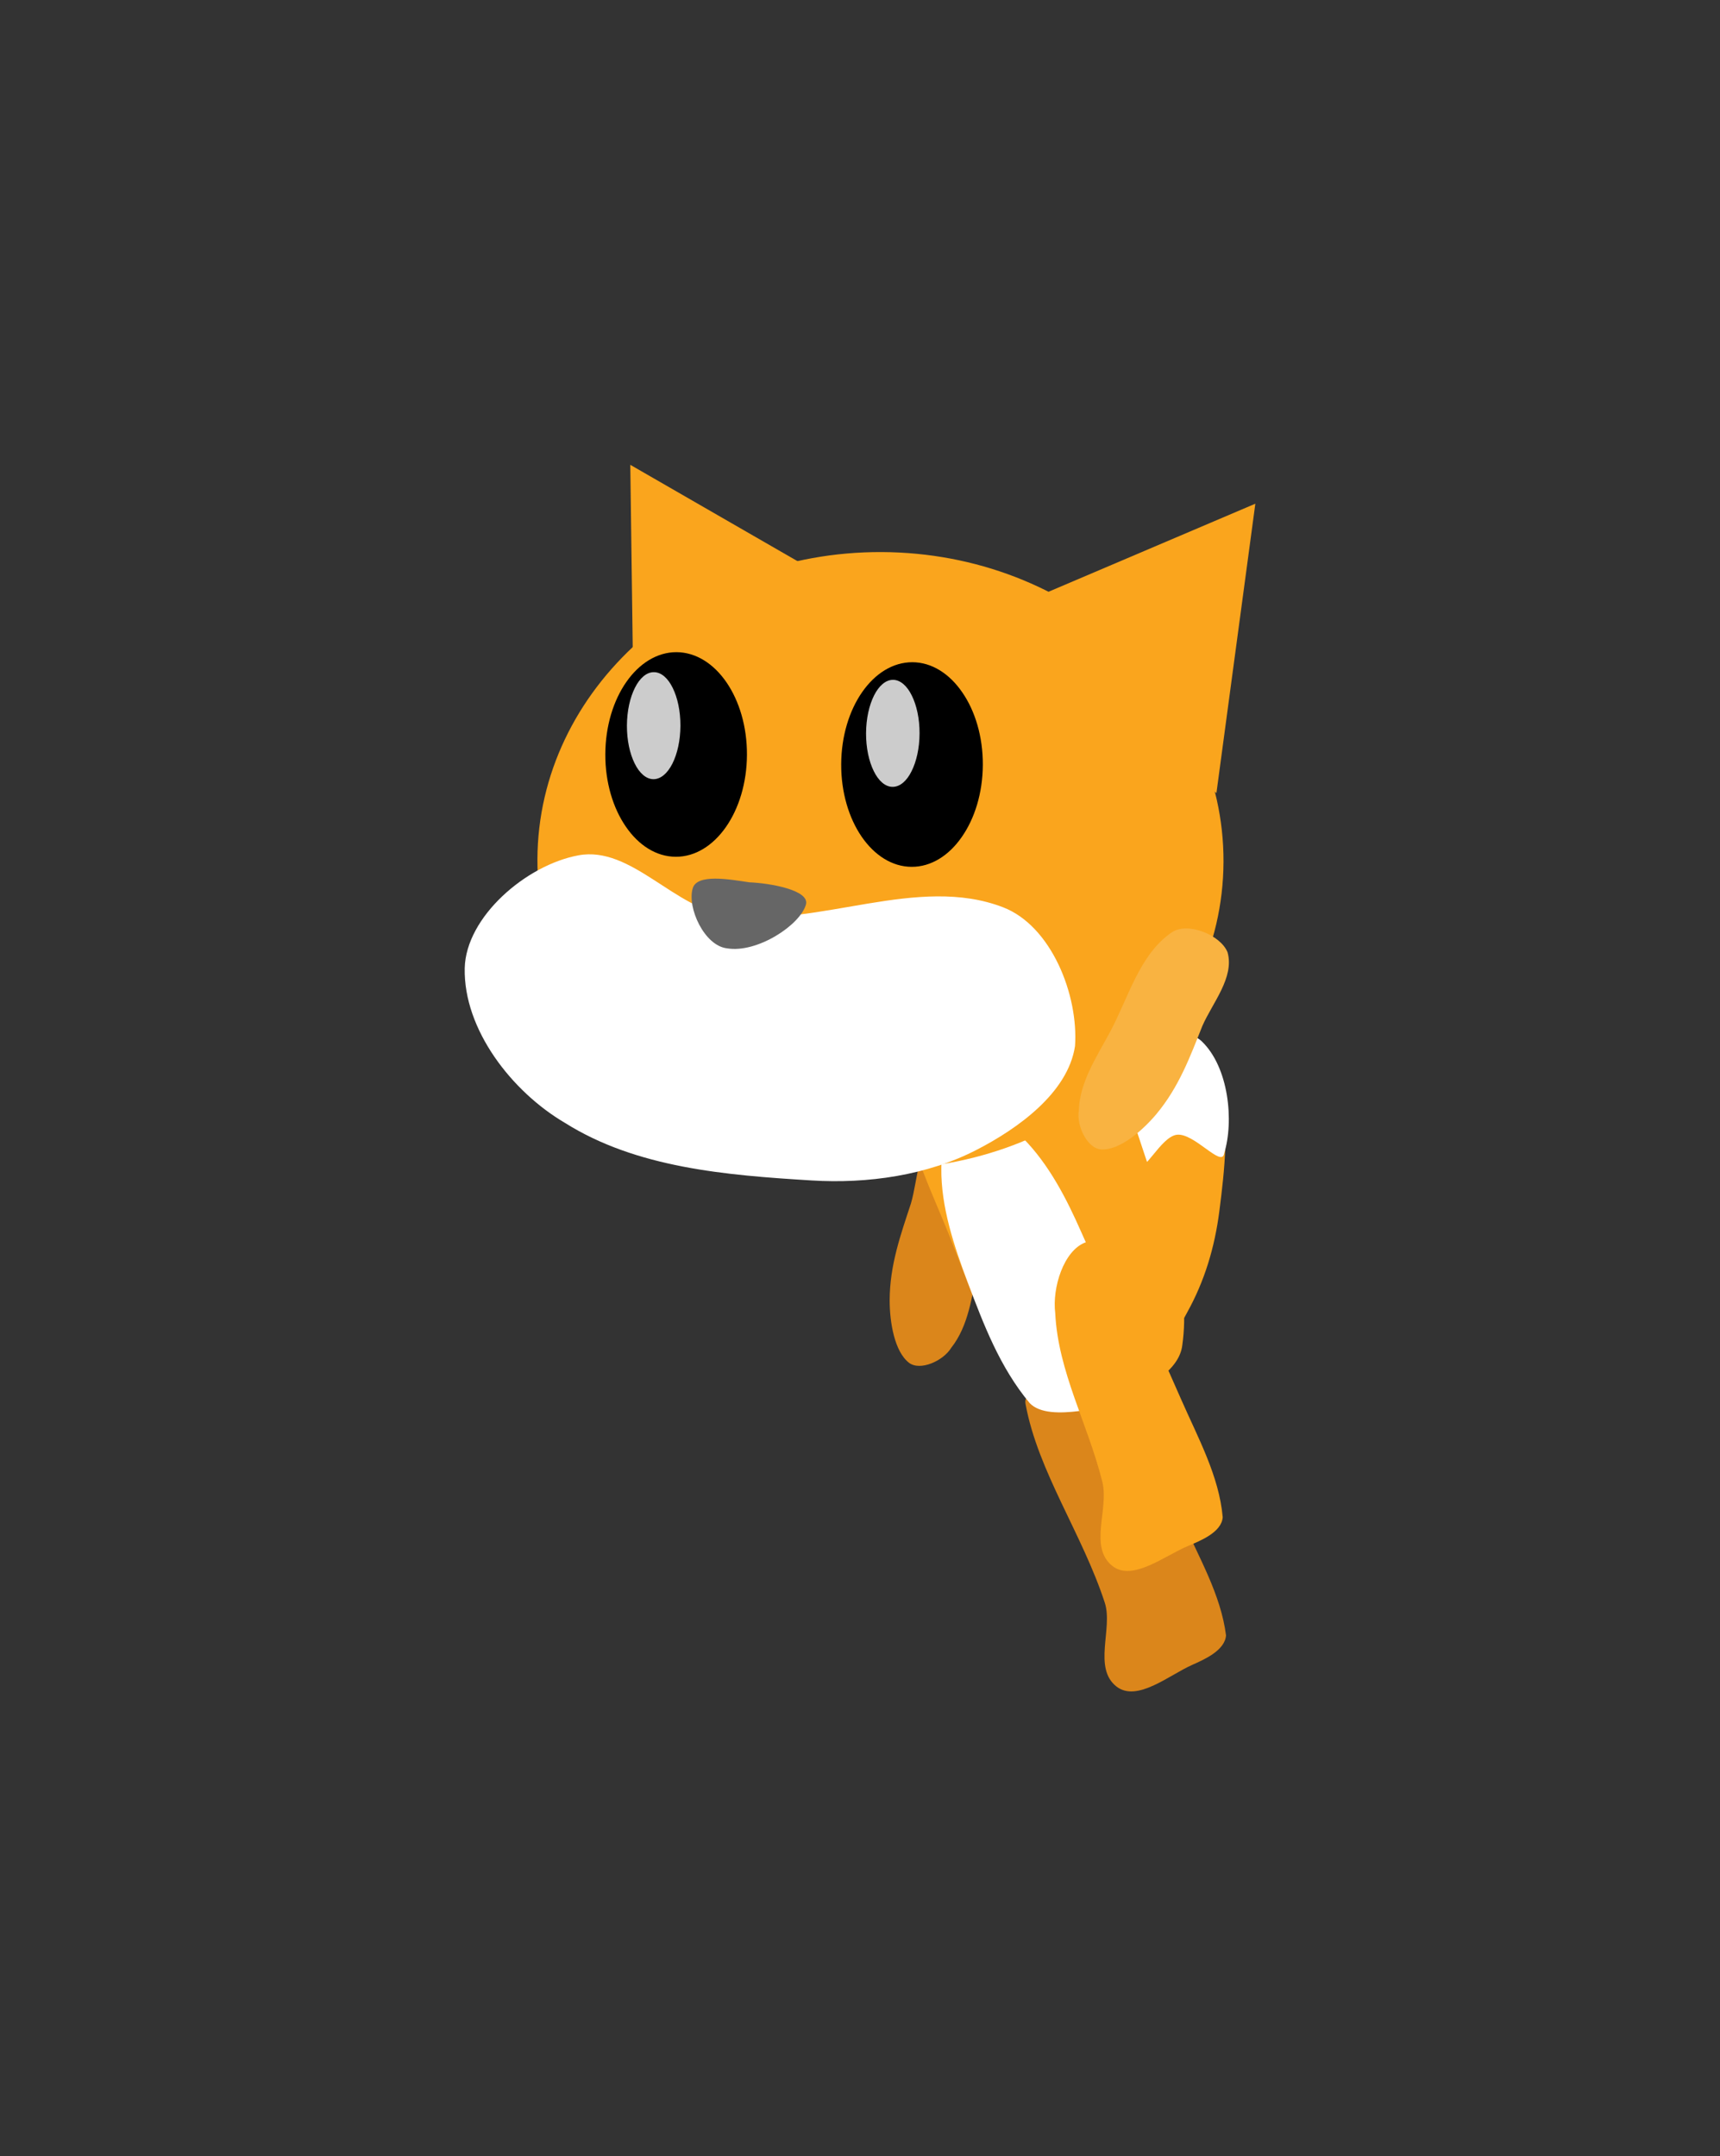 <svg xmlns="http://www.w3.org/2000/svg" xmlns:xlink="http://www.w3.org/1999/xlink" version="1.1" width="30.094" height="37.717" viewBox="-7.339 -7.424 30.094 37.717">
  <rect x="-7.339" y="-7.424" width="30.094" height="37.717" fill="#333333" stroke="none"/>
  <!-- Exported by Scratch - http://scratch.mit.edu/ -->
  <path id="ID0.9358589742332697" fill="#DB861B" stroke="none" stroke-width="16.261" stroke-linecap="round" d="M 8.566 16.415 C 8.311 16.219 8.227 15.704 8.227 15.323 C 8.228 14.704 8.421 14.171 8.599 13.628 C 8.724 13.203 8.711 12.614 9.089 12.354 C 9.38 12.198 9.969 12.392 10.061 12.711 C 10.249 13.374 9.905 14.082 9.766 14.761 C 9.667 15.247 9.61 15.766 9.303 16.154 C 9.167 16.378 8.764 16.564 8.566 16.415 Z "/>
  <path id="ID0.19551143841817975" fill="#DB861B" stroke="none" stroke-width="16.261" stroke-linecap="round" d="M 11.312 16.988 C 11.609 16.986 12.053 16.897 12.278 17.134 C 12.788 17.675 13.049 18.447 13.341 19.15 C 13.634 19.814 14.023 20.472 14.112 21.183 C 14.092 21.448 13.73 21.606 13.516 21.701 C 13.116 21.879 12.556 22.355 12.197 22.079 C 11.78 21.754 12.134 21.066 11.993 20.618 C 11.601 19.411 10.824 18.324 10.605 17.139 C 10.55 16.842 11.074 16.988 11.312 16.988 Z "/>
  <g id="ID0.30696602864190936">
    <path id="ID0.637318427208811" fill="#FAA51D" stroke="none" stroke-linecap="round" d="M 12.54 13.611 C 12.463 14.313 11.861 14.934 11.871 15.648 C 11.877 15.987 12.227 16.324 12.511 16.286 C 12.927 16.274 13.246 15.894 13.432 15.534 C 13.733 14.992 13.914 14.405 13.997 13.75 C 14.089 13.028 14.171 12.274 14.015 11.565 C 13.967 11.216 13.768 10.742 13.416 10.72 C 13.013 10.696 12.558 11.066 12.428 11.47 C 12.22 12.134 12.652 12.895 12.54 13.611 Z " stroke-width="1.084"/>
    <path id="ID0.9894068208523095" fill="#FFFFFF" stroke="none" stroke-linecap="round" d="M 12.485 11.176 C 12.204 11.668 12.286 12.512 12.578 12.938 C 12.667 13.137 12.966 12.466 13.248 12.426 C 13.552 12.385 14.035 13.007 14.079 12.755 C 14.254 12.188 14.161 11.242 13.685 10.789 C 13.381 10.501 12.693 10.812 12.485 11.176 Z " stroke-width="1.084"/>
  </g>
  <g id="ID0.536394951865077">
    <path id="ID0.6198067106306553" fill="#FAA51D" stroke="none" stroke-linecap="round" d="M 9.739 10.276 C 9.261 10.472 8.521 10.625 8.478 11.155 C 8.338 12.189 8.89 13.234 9.28 14.212 C 9.669 15.188 10.031 16.335 10.831 17.104 C 11.175 17.407 11.809 17.183 12.277 17.023 C 12.722 16.869 13.301 16.552 13.348 16.099 C 13.493 15.065 13.116 14.013 12.787 13.067 C 12.411 11.989 12.119 10.776 11.281 9.986 C 10.903 9.628 10.222 10.077 9.739 10.276 Z " stroke-width="1.084"/>
    <path id="ID0.21503017749637365" fill="#FFFFFF" stroke="none" stroke-linecap="round" d="M 9.6 12.255 C 9.32 12.362 9.125 12.703 9.131 13.011 C 9.123 13.685 9.353 14.373 9.593 15.009 C 9.869 15.74 10.154 16.494 10.677 17.12 C 10.858 17.308 11.221 17.298 11.54 17.259 C 11.868 17.209 12.367 17.044 12.377 16.713 C 12.4 15.845 11.943 14.954 11.575 14.119 C 11.33 13.564 11.02 12.946 10.552 12.477 C 10.318 12.283 9.903 12.141 9.6 12.255 Z " stroke-width="1.084"/>
  </g>
  <path id="ID0.19551143841817975" fill="#FAA51D" stroke="none" stroke-linecap="round" d="M 11.647 14.311 C 11.913 14.211 12.134 14.758 12.315 15.024 C 12.738 15.694 13.077 16.488 13.331 17.064 C 13.622 17.727 13.992 18.399 14.054 19.115 C 14.037 19.379 13.663 19.528 13.447 19.619 C 13.042 19.787 12.471 20.25 12.119 19.965 C 11.71 19.631 12.065 18.976 11.949 18.501 C 11.697 17.487 11.173 16.572 11.124 15.547 C 11.068 15.101 11.272 14.455 11.647 14.311 Z " stroke-width="1.084"/>
  <g id="ID0.6909988787956536">
    <g id="ID0.847524844110012">
      <path id="ID0.10025785537436604" fill="#FAA51D" stroke="none" d="M 8.087 2.233 C 6.43 2.227 4.928 2.826 3.837 3.799 C 2.748 4.771 2.07 6.118 2.064 7.607 C 2.058 9.096 2.726 10.447 3.808 11.428 C 4.891 12.409 6.389 13.02 8.045 13.026 C 9.701 13.033 11.204 12.434 12.294 11.461 C 13.384 10.489 14.062 9.142 14.068 7.653 C 14.074 6.164 13.406 4.812 12.324 3.831 C 11.241 2.85 9.743 2.24 8.087 2.233 Z " stroke-width="1.101"/>
      <path id="ID0.23814574256539345" fill="#FAA51D" stroke="none" stroke-linecap="round" d="M 14.625 1.387 L 10.267 3.242 L 13.944 6.45 L 14.625 1.387 Z " stroke-width="1.101"/>
      <path id="ID0.23814574256539345" fill="#FAA51D" stroke="none" stroke-linecap="round" d="M 3.689 0.707 L 7.793 3.071 L 3.757 5.815 L 3.689 0.707 Z " stroke-width="1.101"/>
      <path id="ID0.46886637480929494" fill="#FFFFFF" stroke="none" stroke-linecap="round" d="M 5.421 8.594 C 4.468 8.49 3.711 7.366 2.782 7.538 C 1.864 7.707 0.812 8.617 0.792 9.512 C 0.77 10.585 1.617 11.673 2.544 12.217 C 3.797 13.006 5.366 13.134 6.862 13.225 C 7.84 13.285 8.885 13.138 9.755 12.686 C 10.463 12.321 11.346 11.695 11.47 10.875 C 11.533 9.978 11.054 8.772 10.212 8.447 C 8.72 7.871 6.993 8.8 5.421 8.594 Z " stroke-width="1.101"/>
      <path id="ID0.2958779144100845" fill="#666666" stroke="none" stroke-linecap="round" d="M 5.773 8.01 C 5.422 7.958 4.855 7.855 4.781 8.116 C 4.68 8.449 4.983 9.121 5.383 9.165 C 5.908 9.252 6.659 8.76 6.762 8.399 C 6.833 8.145 6.127 8.024 5.773 8.01 Z " stroke-width="1.101"/>
    </g>
    <g id="ID0.26280788984149694">
      <g id="ID0.2985607646405697">
        <path id="ID0.6929170889779925" fill="#000000" stroke="none" d="M 4.498 3.984 C 4.157 3.983 3.845 4.182 3.62 4.505 C 3.394 4.828 3.254 5.276 3.252 5.769 C 3.25 6.262 3.387 6.711 3.611 7.036 C 3.833 7.361 4.143 7.562 4.484 7.563 C 4.826 7.565 5.137 7.365 5.362 7.043 C 5.588 6.72 5.728 6.272 5.73 5.779 C 5.732 5.285 5.595 4.837 5.372 4.512 C 5.149 4.187 4.839 3.986 4.498 3.984 Z " stroke-width="1.101"/>
        <path id="ID0.02252052817493677" fill="#CCCCCC" stroke="none" d="M 4.102 4.334 C 3.973 4.333 3.855 4.437 3.77 4.607 C 3.685 4.776 3.631 5.009 3.63 5.268 C 3.629 5.527 3.681 5.76 3.765 5.93 C 3.848 6.1 3.966 6.205 4.094 6.206 C 4.223 6.206 4.341 6.102 4.426 5.933 C 4.511 5.764 4.565 5.53 4.566 5.271 C 4.567 5.013 4.515 4.779 4.431 4.609 C 4.348 4.439 4.231 4.334 4.102 4.334 Z " stroke-width="1.101"/>
      </g>
      <g id="ID0.2985607646405697">
        <path id="ID0.6929170889779925" fill="#000000" stroke="none" d="M 8.625 4.16 C 8.283 4.159 7.972 4.358 7.747 4.681 C 7.521 5.004 7.381 5.452 7.379 5.945 C 7.377 6.438 7.514 6.887 7.737 7.212 C 7.96 7.536 8.269 7.738 8.611 7.739 C 8.952 7.741 9.264 7.541 9.488 7.218 C 9.714 6.896 9.855 6.448 9.857 5.954 C 9.859 5.461 9.722 5.012 9.498 4.688 C 9.276 4.363 8.966 4.161 8.625 4.16 Z " stroke-width="1.101"/>
        <path id="ID0.02252052817493677" fill="#CCCCCC" stroke="none" d="M 8.286 4.468 C 8.157 4.468 8.039 4.572 7.954 4.741 C 7.869 4.91 7.815 5.144 7.814 5.403 C 7.813 5.661 7.865 5.895 7.949 6.065 C 8.032 6.235 8.15 6.34 8.278 6.34 C 8.407 6.341 8.526 6.237 8.61 6.067 C 8.695 5.898 8.749 5.665 8.75 5.406 C 8.751 5.147 8.699 4.914 8.615 4.744 C 8.532 4.574 8.415 4.469 8.286 4.468 Z " stroke-width="1.101"/>
      </g>
    </g>
  </g>
  <path id="ID0.9358589742332697" fill="#F9B341" stroke="none" stroke-width="16.261" stroke-linecap="round" d="M 11.933 12.683 C 12.253 12.697 12.649 12.356 12.894 12.064 C 13.291 11.588 13.485 11.056 13.697 10.525 C 13.873 10.12 14.262 9.676 14.139 9.234 C 14.016 8.928 13.44 8.698 13.165 8.884 C 12.595 9.271 12.404 10.035 12.074 10.645 C 11.838 11.081 11.549 11.515 11.536 12.01 C 11.495 12.27 11.685 12.671 11.933 12.683 Z "/>
</svg>